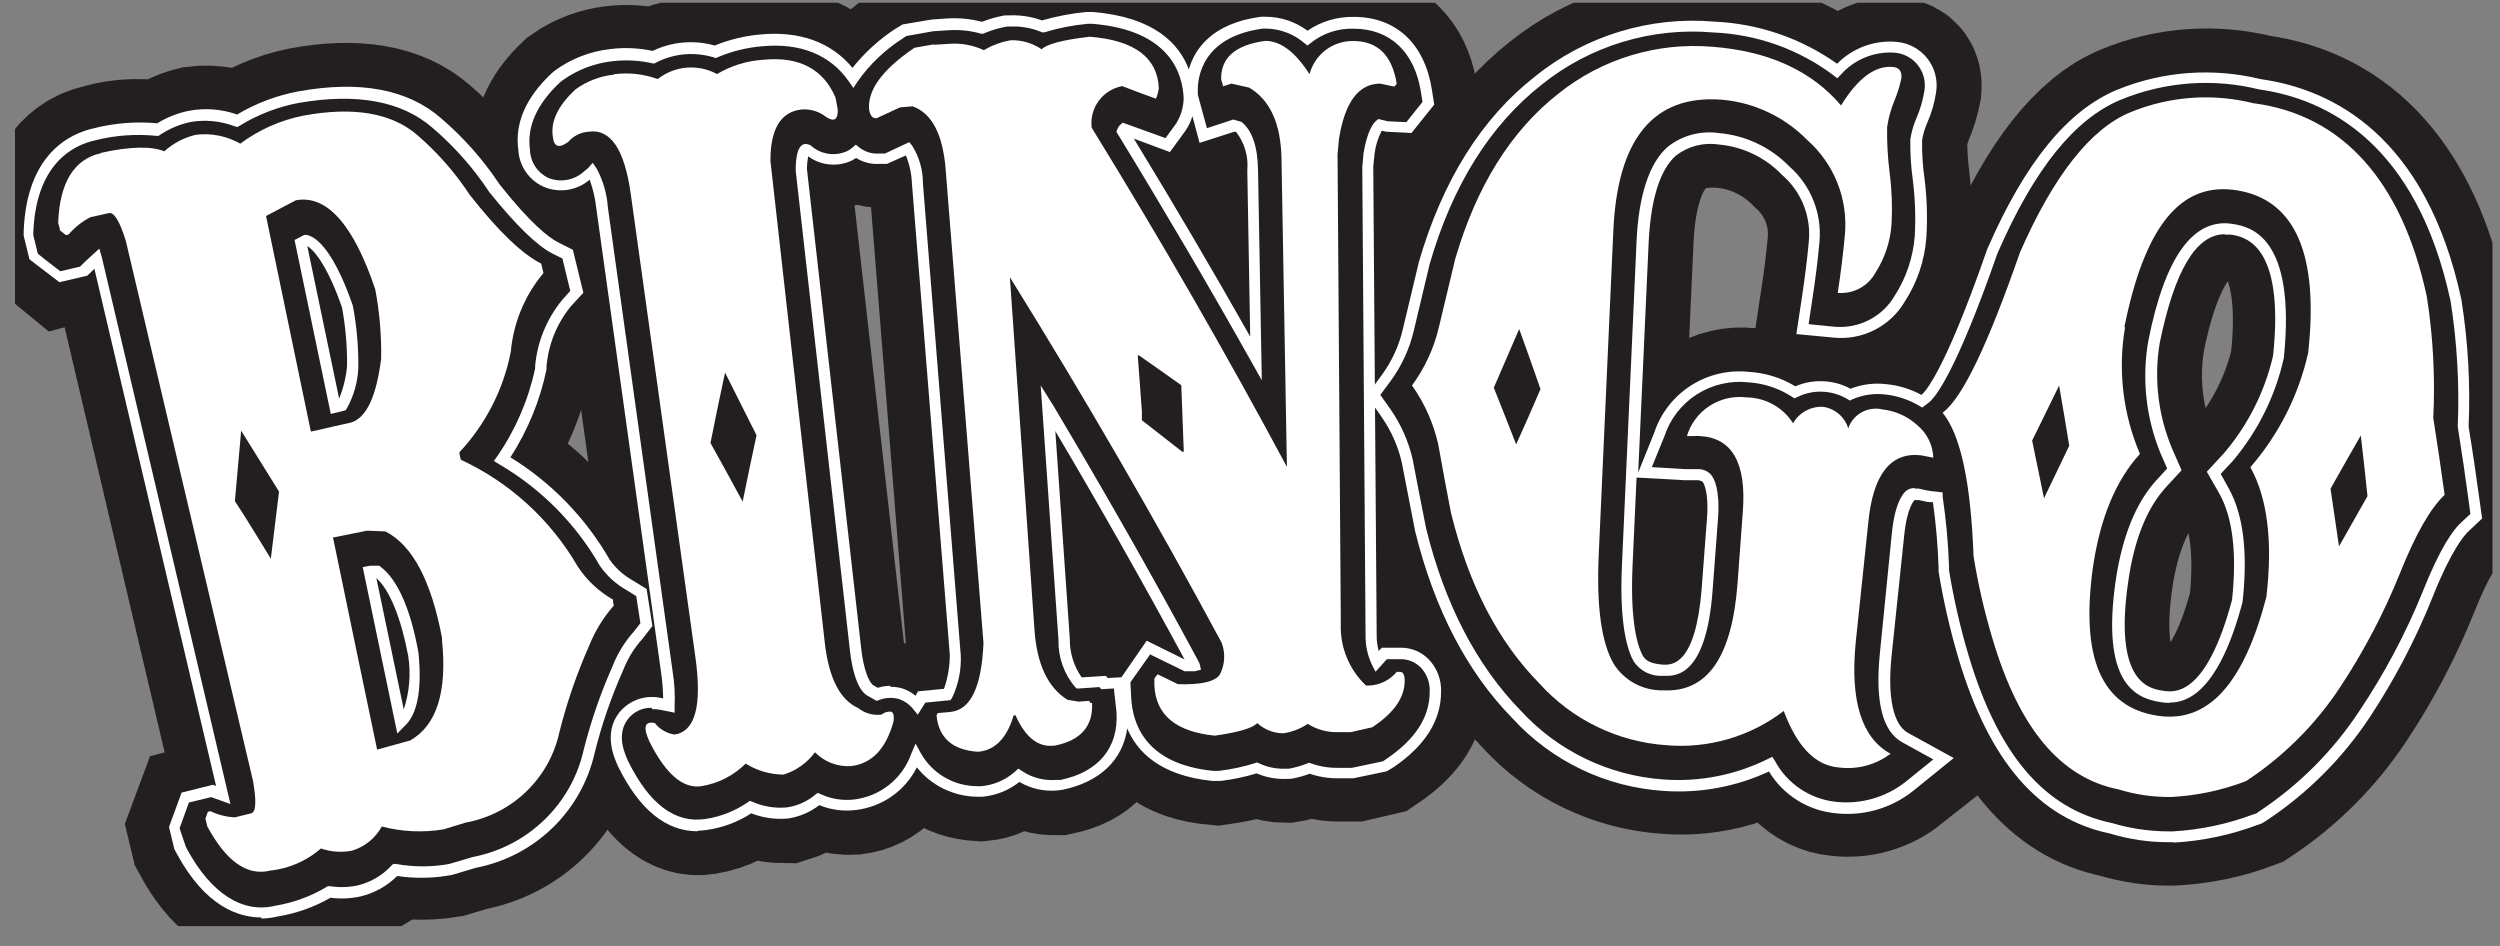 <svg width="111" height="42" viewBox="0 0 111 42" fill="none" xmlns="http://www.w3.org/2000/svg">
<rect x="0" y="0" width="111" height="42" fill="#808080" stroke="none"/>
<g clip-path="url(#clip0_1210_4472)">
<path d="M25.706 25.587C24.505 23.519 22.696 21.868 20.522 20.857C20.522 20.751 20.482 20.639 20.466 20.528C21.631 19.283 22.42 17.737 22.741 16.066C22.86 14.781 23.366 13.562 24.192 12.569L24.091 12.15C23.234 11.721 22.18 10.7 20.919 9.099C20.267 8.107 19.479 7.209 18.577 6.433C17.49 5.469 15.775 5.173 13.533 5.586C12.518 5.786 11.561 6.209 10.731 6.824C10.127 6.485 9.429 6.35 8.741 6.439C8.226 6.561 7.75 6.81 7.357 7.164C6.434 6.937 5.466 6.96 4.555 7.231C3.367 7.493 2.728 8.531 2.655 10.332L2.739 10.661L2.997 10.873L3.12 10.84C3.392 10.528 3.719 10.269 4.084 10.075L4.903 9.891C5.138 9.841 5.396 10.248 5.665 11.13L11.314 35.141C11.465 36.044 11.443 36.518 11.23 36.569L10.507 36.747C10.127 36.733 9.755 36.639 9.414 36.474L9.307 36.502L9.195 36.803L9.279 37.154C10.126 38.716 11.05 39.385 12.082 39.112C12.912 39.019 13.694 38.677 14.323 38.13C14.764 38.285 15.237 38.322 15.696 38.236C15.986 38.151 16.256 38.008 16.489 37.816C16.722 37.625 16.914 37.388 17.053 37.121C17.945 37.355 18.877 37.398 19.787 37.249L20.774 36.953C21.789 36.77 22.727 36.29 23.469 35.575C24.21 34.86 24.721 33.942 24.938 32.938C25.273 31.612 25.721 30.317 26.277 29.067C26.537 28.426 26.903 27.832 27.359 27.31C27.359 27.221 27.331 27.137 27.32 27.048C26.683 26.685 26.143 26.176 25.745 25.564M12.093 25.218C11.572 24.365 11.039 23.512 10.507 22.664C10.591 21.621 10.686 20.572 10.781 19.529C11.349 20.433 11.91 21.336 12.463 22.24C12.332 23.233 12.209 24.226 12.093 25.218ZM13.881 19.568C13.216 16.378 12.55 13.188 11.885 9.997L13.208 9.306C14.581 9.049 15.764 10.366 16.733 13.249C16.929 14.265 17.017 15.299 16.997 16.333C16.795 18.007 16.352 18.955 15.663 19.167L14.116 19.524L13.881 19.568ZM18.285 33.283L16.817 33.691C16.163 30.549 15.509 27.405 14.856 24.259L16.341 23.958L17.165 23.991C18.364 24.605 19.203 26.18 19.681 28.715V28.81C19.916 31.136 19.446 32.62 18.269 33.272" fill="#231F20"/>
<path d="M25.706 25.587C24.505 23.519 22.696 21.868 20.522 20.857C20.522 20.751 20.482 20.639 20.466 20.528C21.631 19.283 22.42 17.737 22.741 16.066C22.86 14.781 23.366 13.562 24.192 12.569L24.091 12.15C23.234 11.721 22.18 10.7 20.919 9.099C20.267 8.107 19.479 7.209 18.577 6.433C17.49 5.469 15.775 5.173 13.533 5.586C12.518 5.786 11.561 6.209 10.731 6.824C10.127 6.485 9.429 6.35 8.741 6.439C8.226 6.561 7.75 6.81 7.357 7.164C6.434 6.937 5.466 6.96 4.555 7.231C3.367 7.493 2.728 8.531 2.655 10.332L2.739 10.661L2.997 10.873L3.12 10.84C3.392 10.528 3.719 10.269 4.084 10.075L4.903 9.891C5.138 9.841 5.396 10.248 5.665 11.13L11.314 35.141C11.465 36.044 11.443 36.518 11.23 36.569L10.507 36.747C10.127 36.733 9.755 36.639 9.414 36.474L9.307 36.502L9.195 36.803L9.279 37.154C10.126 38.716 11.05 39.385 12.082 39.112C12.912 39.019 13.694 38.677 14.323 38.13C14.764 38.285 15.237 38.322 15.696 38.236C15.986 38.151 16.256 38.008 16.489 37.816C16.722 37.625 16.914 37.388 17.053 37.121C17.945 37.355 18.877 37.398 19.787 37.249L20.774 36.953C21.789 36.77 22.727 36.29 23.469 35.575C24.21 34.86 24.721 33.942 24.938 32.938C25.273 31.612 25.721 30.317 26.277 29.067C26.537 28.426 26.903 27.832 27.359 27.31C27.359 27.221 27.331 27.137 27.32 27.048C26.672 26.696 26.118 26.195 25.706 25.587V25.587ZM12.054 25.241C11.532 24.387 11 23.534 10.468 22.686C10.552 21.643 10.647 20.595 10.742 19.552C11.31 20.455 11.87 21.359 12.424 22.262C12.311 23.255 12.196 24.248 12.076 25.241H12.054ZM13.841 19.591C13.176 16.4 12.511 13.21 11.846 10.02L13.169 9.328C14.542 9.072 15.724 10.388 16.694 13.271C16.89 14.288 16.978 15.321 16.957 16.356C16.756 18.029 16.313 18.977 15.623 19.189L14.077 19.546L13.841 19.591ZM18.246 33.306L16.778 33.713C16.124 30.571 15.47 27.427 14.816 24.281L16.302 23.98L17.125 24.014C18.325 24.627 19.163 26.202 19.642 28.738V28.832C19.916 31.158 19.446 32.642 18.269 33.311L18.246 33.306Z" stroke="#231F20" stroke-width="7" stroke-miterlimit="10"/>
<path d="M39.609 32.023C39.456 32.01 39.303 32.056 39.183 32.151C39 32.177 38.814 32.164 38.635 32.116C38.457 32.067 38.291 31.982 38.147 31.867C37.334 31.499 36.841 30.539 36.661 28.972C35.854 21.837 35.049 14.705 34.246 7.577C34.246 6.155 34.706 5.385 35.636 5.285C35.972 5.263 36.306 5.349 36.589 5.53C37.037 5.87 37.255 5.792 37.244 5.307C37.205 5.128 37.171 4.95 37.138 4.749C36.577 3.489 35.529 2.925 33.943 3.076C33.207 3.129 32.495 3.361 31.87 3.751C31.458 3.523 30.988 3.423 30.519 3.463C30.05 3.503 29.603 3.681 29.236 3.974C28.624 3.749 27.967 3.672 27.319 3.751C26.704 3.82 26.116 4.042 25.61 4.398C24.833 5.141 24.495 5.842 24.596 6.5C24.64 6.958 24.87 7.058 25.279 6.746C25.391 6.613 25.529 6.505 25.684 6.426C25.839 6.348 26.008 6.301 26.181 6.288C27.157 6.143 27.784 7.058 28.053 9.033C29.014 15.897 29.974 22.764 30.934 29.636C31.231 31.777 30.934 32.915 30.004 33.055C29.655 33.003 29.34 32.819 29.124 32.542C28.675 32.452 28.597 32.731 28.888 33.373C29.6 34.812 30.362 35.47 31.197 35.342C31.943 35.226 32.631 34.874 33.159 34.338C33.661 34.656 34.244 34.827 34.84 34.828C35.401 34.659 35.89 34.312 36.236 33.841C36.443 34.051 36.694 34.215 36.97 34.32C37.247 34.426 37.543 34.472 37.838 34.455C38.769 34.343 39.398 33.679 39.727 32.464C39.727 32.207 39.727 32.062 39.62 32.034M33.063 22.714C32.585 21.844 32.107 20.974 31.629 20.104C31.842 19.067 32.055 18.035 32.273 16.997C32.744 17.919 33.211 18.849 33.674 19.786C33.467 20.768 33.26 21.755 33.063 22.742" fill="#231F20"/>
<path d="M39.609 32.023C39.456 32.01 39.303 32.056 39.183 32.151C39 32.177 38.814 32.164 38.635 32.116C38.457 32.067 38.291 31.982 38.147 31.867C37.334 31.499 36.841 30.539 36.661 28.972C35.854 21.837 35.049 14.705 34.246 7.577C34.246 6.155 34.706 5.385 35.636 5.285C35.972 5.263 36.306 5.349 36.589 5.53C37.037 5.87 37.255 5.792 37.244 5.307C37.205 5.128 37.171 4.95 37.138 4.749C36.577 3.489 35.529 2.925 33.943 3.076C33.207 3.129 32.495 3.361 31.87 3.751C31.458 3.523 30.988 3.423 30.519 3.463C30.05 3.503 29.603 3.681 29.236 3.974C28.624 3.749 27.967 3.672 27.319 3.751C26.704 3.82 26.116 4.042 25.61 4.398C24.833 5.141 24.495 5.842 24.596 6.5C24.64 6.958 24.87 7.058 25.279 6.746C25.391 6.613 25.529 6.505 25.684 6.426C25.839 6.348 26.008 6.301 26.181 6.288C27.157 6.143 27.784 7.058 28.053 9.033C29.014 15.897 29.974 22.764 30.934 29.636C31.231 31.777 30.934 32.915 30.004 33.055C29.655 33.003 29.34 32.819 29.124 32.542C28.675 32.452 28.597 32.731 28.888 33.373C29.6 34.812 30.362 35.47 31.197 35.342C31.943 35.226 32.631 34.874 33.159 34.338C33.661 34.656 34.244 34.827 34.84 34.828C35.401 34.659 35.89 34.312 36.236 33.841C36.443 34.051 36.694 34.215 36.97 34.32C37.247 34.426 37.543 34.472 37.838 34.455C38.769 34.343 39.398 33.679 39.727 32.464C39.744 32.196 39.716 32.051 39.609 32.023ZM33.063 22.714C32.585 21.844 32.107 20.974 31.629 20.104C31.842 19.067 32.055 18.035 32.273 16.997C32.744 17.919 33.211 18.849 33.674 19.786C33.467 20.729 33.26 21.716 33.063 22.714Z" stroke="#231F20" stroke-width="7" stroke-miterlimit="10"/>
<path d="M60.121 2.289C59.685 2.288 59.26 2.43 58.914 2.695C58.569 2.959 58.321 3.331 58.21 3.751C57.577 2.758 56.921 2.267 56.249 2.267C54.909 2.451 54.259 3.026 54.287 3.985C54.287 4.085 54.343 4.186 54.366 4.286L54.747 4.163L55.531 4.342C56.462 4.9 56.938 5.943 56.966 7.488C57.044 12.05 57.125 16.614 57.207 21.18C54.498 16.142 51.608 11.122 48.537 6.121C48.484 5.698 48.596 5.27 48.849 4.926C49.102 4.582 49.478 4.347 49.899 4.269L51.39 4.827C51.463 4.681 51.507 4.522 51.519 4.359C51.463 3.009 50.448 2.239 48.453 2.077C47.248 2.217 46.536 2.406 46.318 2.635C45.918 2.361 45.441 2.221 44.956 2.234C44.532 2.303 44.124 2.452 43.757 2.674C43.284 2.456 42.764 2.358 42.244 2.39L41.549 2.434L40.697 2.591C39.268 3.567 38.606 4.487 38.685 5.329C38.735 5.591 38.825 5.719 38.96 5.708H39.032L40.064 5.229L40.624 5.19C41.476 5.509 41.963 6.439 42.087 7.978C42.647 14.995 43.208 22.011 43.768 29.028C43.682 30.98 43.193 31.997 42.3 32.079L41.739 32.134C41.723 32.169 41.704 32.203 41.683 32.235C41.779 33.25 42.395 33.78 43.533 33.852C44.289 33.78 44.81 33.244 45.113 32.229H45.191C45.617 33.183 46.167 33.629 46.873 33.579H46.94C48.094 33.334 48.621 32.709 48.588 31.683H48.52L48.453 31.593L47.988 31.627L47.495 31.543C46.632 31.012 46.146 29.983 46.038 28.459C45.664 23.231 45.291 18.005 44.917 12.781C48.279 18.157 51.412 23.566 54.315 29.005C54.404 29.23 54.444 29.471 54.434 29.712C54.423 29.953 54.362 30.189 54.254 30.405C54.041 30.74 53.419 30.885 52.387 30.857L51.474 30.411L51.339 30.606C51.339 30.707 51.339 30.807 51.339 30.907C51.407 32.246 52.298 32.988 54.018 33.138C55.072 32.988 55.699 32.804 55.907 32.581C56.226 32.87 56.641 33.031 57.072 33.032C57.458 32.973 57.826 32.828 58.148 32.608C58.535 32.858 58.988 32.986 59.449 32.977H60.059L61.018 32.754C61.965 32.112 62.447 31.432 62.453 30.69C62.453 30.428 62.385 30.294 62.245 30.299H62.099C61.949 30.481 61.762 30.629 61.551 30.733C61.339 30.838 61.108 30.898 60.872 30.907H60.743C60.37 30.556 60.077 30.13 59.883 29.657C59.69 29.183 59.601 28.674 59.622 28.163C59.578 21.206 59.529 14.255 59.477 7.309L59.544 6.612C59.807 4.978 60.424 4.163 61.382 4.175L61.943 4.297H62.015L62.105 4.18C61.903 2.931 61.259 2.295 60.172 2.284M52.606 20.522C52.012 20.054 51.412 19.591 50.812 19.128V18.732L50.627 16.239H50.695C51.328 16.679 51.956 17.12 52.578 17.566C52.617 18.553 52.651 19.535 52.69 20.522H52.623" fill="#231F20"/>
<path d="M60.121 2.289C59.685 2.288 59.26 2.43 58.914 2.695C58.569 2.959 58.321 3.331 58.21 3.751C57.577 2.758 56.921 2.267 56.249 2.267C54.909 2.451 54.259 3.026 54.287 3.985C54.287 4.085 54.343 4.186 54.366 4.286L54.747 4.163L55.531 4.342C56.462 4.9 56.938 5.943 56.966 7.488C57.044 12.05 57.125 16.614 57.207 21.18C54.498 16.142 51.608 11.122 48.537 6.121C48.484 5.698 48.596 5.27 48.849 4.926C49.102 4.582 49.478 4.347 49.899 4.269L51.39 4.827C51.463 4.681 51.507 4.522 51.519 4.359C51.463 3.009 50.448 2.239 48.453 2.077C47.248 2.217 46.536 2.406 46.318 2.635C45.918 2.361 45.441 2.221 44.956 2.234C44.532 2.303 44.124 2.452 43.757 2.674C43.284 2.456 42.764 2.358 42.244 2.39L41.549 2.434L40.697 2.591C39.268 3.567 38.606 4.487 38.685 5.329C38.735 5.591 38.825 5.719 38.96 5.708H39.032L40.064 5.229L40.624 5.19C41.476 5.509 41.963 6.439 42.087 7.978C42.647 14.995 43.208 22.011 43.768 29.028C43.682 30.98 43.193 31.997 42.3 32.079L41.739 32.134C41.723 32.169 41.704 32.203 41.683 32.235C41.779 33.25 42.395 33.78 43.533 33.852C44.289 33.78 44.81 33.244 45.113 32.229H45.191C45.617 33.183 46.167 33.629 46.873 33.579H46.94C48.094 33.334 48.621 32.709 48.588 31.683H48.52L48.453 31.593L47.988 31.627L47.495 31.543C46.632 31.012 46.146 29.983 46.038 28.459C45.664 23.231 45.291 18.005 44.917 12.781C48.279 18.157 51.412 23.566 54.315 29.005C54.404 29.23 54.444 29.471 54.434 29.712C54.423 29.953 54.362 30.189 54.254 30.405C54.041 30.74 53.419 30.885 52.387 30.857L51.474 30.411L51.339 30.606C51.339 30.707 51.339 30.807 51.339 30.907C51.407 32.246 52.298 32.988 54.018 33.138C55.072 32.988 55.699 32.804 55.907 32.581C56.226 32.87 56.641 33.031 57.072 33.032C57.458 32.973 57.826 32.828 58.148 32.608C58.535 32.858 58.988 32.986 59.449 32.977H60.059L61.018 32.754C61.965 32.112 62.447 31.432 62.453 30.69C62.453 30.428 62.385 30.294 62.245 30.299H62.099C61.949 30.481 61.762 30.629 61.551 30.733C61.339 30.838 61.108 30.898 60.872 30.907H60.743C60.37 30.556 60.077 30.13 59.883 29.657C59.69 29.183 59.601 28.674 59.622 28.163C59.578 21.206 59.529 14.255 59.477 7.309L59.544 6.612C59.807 4.978 60.424 4.163 61.382 4.175L61.943 4.297H62.015L62.105 4.18C61.853 2.936 61.208 2.3 60.121 2.289ZM52.606 20.522C52.012 20.054 51.412 19.591 50.812 19.128V18.732L50.627 16.239H50.695C51.328 16.679 51.956 17.12 52.578 17.566C52.617 18.553 52.651 19.535 52.69 20.522H52.606Z" stroke="#231F20" stroke-width="7" stroke-miterlimit="10"/>
<path d="M83.647 18.598C83.334 18.521 83.003 18.563 82.72 18.717C82.437 18.871 82.222 19.125 82.117 19.429C82.04 19.181 81.894 18.959 81.696 18.79C81.498 18.622 81.255 18.512 80.997 18.475C80.729 18.463 80.463 18.525 80.229 18.654C79.995 18.783 79.8 18.974 79.668 19.206C79.447 18.857 79.141 18.569 78.779 18.368C78.417 18.167 78.009 18.06 77.595 18.057C77.022 17.988 76.443 18.124 75.961 18.439C75.479 18.755 75.125 19.23 74.961 19.78C75.058 19.785 75.155 19.785 75.252 19.78C75.347 19.775 75.443 19.775 75.538 19.78C76.967 19.875 77.606 21.007 77.444 23.127L77.208 26.317C76.956 29.602 75.858 31.169 73.907 31.069C73.468 31.081 73.032 30.978 72.645 30.77C72.258 30.563 71.932 30.258 71.699 29.887C71.139 28.944 70.937 27.343 71.038 25.079L71.694 10.672C71.867 6.59 73.47 4.621 76.502 4.849C77.941 4.972 79.287 5.606 80.296 6.634C80.885 7.153 81.344 7.803 81.636 8.53C81.928 9.257 82.045 10.043 81.977 10.823C81.904 11.626 81.798 12.496 81.658 13.422C81.996 13.451 82.336 13.382 82.635 13.221C82.933 13.06 83.178 12.816 83.339 12.518C83.75 11.872 83.993 11.134 84.045 10.371C84.088 9.612 84.061 8.85 83.967 8.095C83.878 7.423 83.838 6.744 83.849 6.065C83.911 5.662 84.02 5.267 84.174 4.888C84.312 4.567 84.415 4.233 84.482 3.89C84.51 3.589 84.393 3.422 84.129 3.394C83.334 3.31 82.555 3.879 81.804 5.1C80.503 3.572 78.592 2.685 76.099 2.496C73.621 2.284 71.157 3.034 69.222 4.587C67.093 6.261 65.568 8.72 64.632 11.95C64.391 12.942 64.156 13.935 63.915 14.928C63.697 15.876 63.287 16.77 62.71 17.555C63.267 18.347 63.665 19.239 63.881 20.182C64.072 21.186 64.262 22.184 64.442 23.188C65.232 26.401 66.549 28.927 68.365 30.785C69.821 32.397 71.851 33.382 74.025 33.529C75.886 33.685 77.739 33.144 79.22 32.012C79.82 33.596 80.621 34.427 81.663 34.516C82.075 34.567 82.492 34.535 82.891 34.425C83.291 34.313 83.664 34.125 83.989 33.869C82.717 33.166 82.196 31.532 82.454 28.95L83.014 23.601C83.222 21.476 84.006 20.477 85.351 20.622L85.62 20.673C85.714 20.697 85.81 20.715 85.906 20.729C85.894 20.453 85.825 20.182 85.702 19.934C85.579 19.687 85.407 19.467 85.194 19.29C84.771 18.896 84.23 18.651 83.653 18.592M67.401 20.137C67.076 19.301 66.745 18.462 66.409 17.622C66.784 16.757 67.16 15.893 67.53 15.028C67.843 15.917 68.155 16.804 68.466 17.689C68.101 18.503 67.743 19.323 67.384 20.137" fill="#231F20"/>
<path d="M83.647 18.598C83.334 18.521 83.003 18.563 82.72 18.717C82.437 18.871 82.222 19.125 82.117 19.429C82.04 19.181 81.894 18.959 81.696 18.79C81.498 18.622 81.255 18.512 80.997 18.475C80.729 18.463 80.463 18.525 80.229 18.654C79.995 18.783 79.8 18.974 79.668 19.206C79.447 18.857 79.141 18.569 78.779 18.368C78.417 18.167 78.009 18.06 77.595 18.057C77.022 17.988 76.443 18.124 75.961 18.439C75.479 18.755 75.125 19.23 74.961 19.78C75.058 19.785 75.155 19.785 75.252 19.78C75.347 19.775 75.443 19.775 75.538 19.78C76.967 19.875 77.606 21.007 77.444 23.127L77.208 26.317C76.956 29.602 75.858 31.169 73.907 31.069C73.468 31.081 73.032 30.978 72.645 30.77C72.258 30.563 71.932 30.258 71.699 29.887C71.139 28.944 70.937 27.343 71.038 25.079L71.694 10.672C71.867 6.59 73.47 4.621 76.502 4.849C77.941 4.972 79.287 5.606 80.296 6.634C80.885 7.153 81.344 7.803 81.636 8.53C81.928 9.257 82.045 10.043 81.977 10.823C81.904 11.626 81.798 12.496 81.658 13.422C81.996 13.451 82.336 13.382 82.635 13.221C82.933 13.06 83.178 12.816 83.339 12.518C83.75 11.872 83.993 11.134 84.045 10.371C84.088 9.612 84.061 8.85 83.967 8.095C83.878 7.423 83.838 6.744 83.849 6.065C83.911 5.662 84.02 5.267 84.174 4.888C84.312 4.567 84.415 4.233 84.482 3.89C84.51 3.589 84.393 3.422 84.129 3.394C83.334 3.31 82.555 3.879 81.804 5.1C80.503 3.572 78.592 2.685 76.099 2.496C73.621 2.284 71.157 3.034 69.222 4.587C67.093 6.261 65.568 8.72 64.632 11.95C64.391 12.942 64.156 13.935 63.915 14.928C63.697 15.876 63.287 16.77 62.71 17.555C63.267 18.347 63.665 19.239 63.881 20.182C64.072 21.186 64.262 22.184 64.442 23.188C65.232 26.401 66.549 28.927 68.365 30.785C69.821 32.397 71.851 33.382 74.025 33.529C75.886 33.685 77.739 33.144 79.22 32.012C79.82 33.596 80.621 34.427 81.663 34.516C82.075 34.567 82.492 34.535 82.891 34.425C83.291 34.313 83.664 34.125 83.989 33.869C82.717 33.166 82.196 31.532 82.454 28.95L83.014 23.601C83.222 21.476 84.006 20.477 85.351 20.622L85.62 20.673C85.714 20.697 85.81 20.715 85.906 20.729C85.894 20.453 85.825 20.182 85.702 19.934C85.579 19.687 85.407 19.467 85.194 19.29C84.769 18.897 84.225 18.654 83.647 18.598V18.598ZM67.395 20.143C67.07 19.306 66.739 18.468 66.403 17.627C66.779 16.763 67.154 15.898 67.524 15.034C67.838 15.923 68.15 16.809 68.46 17.694C68.101 18.509 67.737 19.328 67.384 20.143H67.395Z" stroke="#231F20" stroke-width="7" stroke-miterlimit="10"/>
<path d="M108.087 19.005C108.176 17.204 108.082 15.399 107.807 13.617C106.686 8.486 104.08 5.563 100.135 5.033C98.308 4.569 96.379 4.706 94.637 5.424C92.889 6.138 91.241 8.213 89.734 11.643C88.316 15.726 87.189 18.107 86.304 18.765C87.088 19.769 87.548 21.9 87.671 25.14C87.873 26.376 88.154 27.598 88.512 28.799C89.694 32.776 91.527 34.984 94.116 35.492C94.872 35.725 95.661 35.837 96.453 35.821C97.589 35.764 98.709 35.529 99.771 35.124C101.421 34.035 102.834 32.626 103.923 30.98C104.986 29.383 105.881 27.682 106.597 25.904C107.288 24.172 107.953 23.008 108.592 22.413C108.435 21.264 108.261 20.126 108.082 18.994M90.798 22.552C90.625 21.704 90.445 20.879 90.272 19.998C90.669 19.172 91.067 18.352 91.476 17.533L91.93 20.221C91.549 20.996 91.168 21.777 90.809 22.552M102.545 16.105C102.124 17.983 101.242 19.729 99.978 21.186C100.725 22.569 100.964 24.49 100.695 26.947C99.681 30.852 98.078 32.564 95.853 32.218C93.359 31.839 92.407 29.658 92.99 25.614C93.309 23.445 93.998 21.76 95.074 20.595C94.322 18.819 94.093 16.867 94.413 14.967C95.287 10.505 96.969 8.48 99.457 8.904C101.945 9.328 103.049 11.771 102.567 16.11M103.963 24.705C103.839 23.852 103.716 22.998 103.587 22.145C104.036 21.359 104.484 20.567 104.938 19.786C105.039 20.678 105.14 21.576 105.235 22.469C104.809 23.212 104.385 23.956 103.963 24.7" fill="#231F20"/>
<path d="M108.087 19.005C108.176 17.204 108.082 15.399 107.807 13.617C106.686 8.486 104.08 5.563 100.135 5.033C98.308 4.569 96.379 4.706 94.637 5.424C92.889 6.138 91.241 8.213 89.734 11.643C88.316 15.726 87.189 18.107 86.304 18.765C87.088 19.769 87.548 21.9 87.671 25.14C87.873 26.376 88.154 27.598 88.512 28.799C89.694 32.776 91.527 34.984 94.116 35.492C94.872 35.725 95.661 35.837 96.453 35.821C97.589 35.764 98.709 35.529 99.771 35.124C101.421 34.035 102.834 32.626 103.923 30.98C104.986 29.383 105.881 27.682 106.597 25.904C107.288 24.172 107.953 23.008 108.592 22.413C108.429 21.275 108.256 20.137 108.087 19.005ZM90.804 22.564C90.63 21.716 90.451 20.89 90.277 20.009C90.675 19.183 91.073 18.364 91.482 17.544L91.936 20.232C91.544 21.007 91.163 21.788 90.793 22.564H90.804ZM102.539 16.116C102.118 17.994 101.236 19.74 99.972 21.197C100.72 22.58 100.959 24.501 100.69 26.959C99.675 30.863 98.073 32.575 95.848 32.229C93.354 31.85 92.401 29.669 92.984 25.625C93.303 23.456 93.993 21.771 95.069 20.606C94.316 18.83 94.087 16.878 94.407 14.978C95.282 10.516 96.963 8.492 99.451 8.915C101.94 9.339 103.01 11.777 102.528 16.116H102.539ZM103.935 24.711C103.811 23.858 103.688 23.004 103.559 22.151C104.008 21.364 104.456 20.572 104.91 19.791C105.011 20.684 105.112 21.582 105.207 22.474C104.773 23.218 104.346 23.963 103.923 24.711H103.935Z" stroke="#231F20" stroke-width="7" stroke-miterlimit="10"/>
<path d="M4.493 6.785C5.771 6.5 6.735 6.484 7.295 6.718C7.689 6.361 8.167 6.11 8.685 5.987C9.371 5.898 10.068 6.035 10.669 6.378C11.498 5.76 12.456 5.335 13.471 5.134C15.713 4.721 17.394 5.022 18.515 5.987C19.418 6.762 20.206 7.659 20.857 8.653C22.118 10.254 23.166 11.269 24.029 11.704L24.13 12.123C23.3 13.114 22.794 14.334 22.679 15.62C22.353 17.29 21.563 18.836 20.398 20.081C20.398 20.188 20.437 20.299 20.46 20.411C22.634 21.422 24.443 23.073 25.643 25.14C26.042 25.753 26.582 26.261 27.218 26.624C27.218 26.708 27.218 26.797 27.258 26.881C26.798 27.403 26.43 27.999 26.17 28.643C25.615 29.893 25.168 31.188 24.836 32.514C24.618 33.517 24.105 34.432 23.364 35.146C22.623 35.86 21.687 36.339 20.672 36.524L19.686 36.825C18.776 36.975 17.844 36.931 16.951 36.697C16.811 36.955 16.621 37.182 16.392 37.367C16.163 37.552 15.9 37.69 15.617 37.773C15.161 37.859 14.689 37.824 14.25 37.673C13.621 38.22 12.839 38.562 12.008 38.654C10.977 38.906 10.053 38.258 9.206 36.697L9.122 36.346L9.229 36.044L9.341 36.016C9.681 36.179 10.051 36.272 10.428 36.29L11.156 36.111C11.364 36.061 11.392 35.581 11.235 34.678L5.586 10.695C5.317 9.819 5.065 9.406 4.829 9.462L4.006 9.646C3.64 9.838 3.315 10.098 3.047 10.41L2.924 10.438L2.66 10.226C2.66 10.12 2.61 10.009 2.582 9.897C2.649 8.101 3.288 7.064 4.482 6.802M10.434 22.257C10.994 23.105 11.498 23.958 12.025 24.806C12.143 23.813 12.266 22.82 12.389 21.827C11.829 20.924 11.269 20.026 10.708 19.122C10.611 20.163 10.518 21.208 10.428 22.257M11.812 9.59C12.473 12.781 13.137 15.971 13.802 19.161L14.043 19.111C14.558 18.994 15.074 18.871 15.589 18.76C16.279 18.542 16.71 17.6 16.923 15.926C16.941 14.892 16.853 13.858 16.66 12.842C15.69 9.958 14.502 8.637 13.135 8.893L11.812 9.59ZM14.783 23.852C15.433 26.998 16.086 30.142 16.744 33.283L18.212 32.876C19.389 32.207 19.86 30.723 19.625 28.414C19.623 28.383 19.623 28.351 19.625 28.32C19.146 25.78 18.309 24.205 17.114 23.595L16.29 23.562L14.805 23.863" fill="white"/>
<path d="M27.285 3.293C27.933 3.213 28.59 3.287 29.202 3.511C29.571 3.22 30.017 3.044 30.485 3.004C30.954 2.965 31.424 3.063 31.836 3.288C32.464 2.914 33.173 2.696 33.904 2.652C35.484 2.501 36.555 3.065 37.093 4.325C37.132 4.504 37.166 4.682 37.199 4.883C37.199 5.368 36.998 5.441 36.549 5.1C36.265 4.919 35.928 4.835 35.591 4.861C34.666 4.961 34.201 5.725 34.207 7.147C35.006 14.283 35.811 21.416 36.622 28.548C36.801 30.11 37.295 31.073 38.102 31.437C38.247 31.553 38.414 31.639 38.593 31.688C38.772 31.738 38.96 31.751 39.144 31.727C39.202 31.679 39.269 31.642 39.341 31.62C39.413 31.598 39.489 31.591 39.564 31.599C39.665 31.627 39.705 31.766 39.676 32.023C39.34 33.244 38.718 33.903 37.788 34.014C37.492 34.033 37.195 33.989 36.919 33.883C36.642 33.777 36.392 33.612 36.185 33.401C35.839 33.871 35.349 34.219 34.789 34.393C34.194 34.389 33.611 34.219 33.108 33.903C32.575 34.435 31.887 34.786 31.141 34.906C30.312 35.029 29.549 34.349 28.838 32.932C28.541 32.291 28.619 32.012 29.073 32.101C29.289 32.379 29.604 32.562 29.953 32.614C30.866 32.475 31.175 31.342 30.878 29.195L28.003 8.592C27.726 6.621 27.102 5.706 26.131 5.848C25.957 5.861 25.787 5.908 25.631 5.987C25.476 6.065 25.337 6.173 25.223 6.305C24.814 6.601 24.59 6.523 24.545 6.065C24.444 5.39 24.775 4.688 25.559 3.963C26.054 3.606 26.633 3.383 27.241 3.316M32.189 16.562C31.965 17.592 31.75 18.628 31.545 19.669C32.027 20.531 32.503 21.4 32.974 22.273C33.175 21.292 33.377 20.305 33.59 19.323C33.125 18.397 32.66 17.482 32.189 16.534" fill="white"/>
<path d="M41.481 1.988L42.176 1.944C42.695 1.909 43.214 2.007 43.684 2.228C44.052 2.008 44.459 1.859 44.883 1.787C45.37 1.775 45.848 1.915 46.25 2.189C46.469 1.96 47.181 1.771 48.386 1.631C50.375 1.787 51.395 2.563 51.451 3.912C51.433 4.074 51.389 4.232 51.322 4.381C50.824 4.202 50.325 4.018 49.826 3.823C49.407 3.902 49.033 4.137 48.782 4.48C48.53 4.822 48.418 5.248 48.47 5.669C51.541 10.659 54.431 15.679 57.139 20.729C57.057 16.162 56.977 11.598 56.898 7.036C56.869 5.485 56.39 4.437 55.464 3.89L54.674 3.712L54.298 3.834C54.298 3.734 54.242 3.634 54.22 3.533C54.192 2.574 54.842 1.994 56.181 1.815C56.854 1.815 57.509 2.306 58.143 3.293C58.254 2.868 58.506 2.491 58.857 2.224C59.209 1.957 59.64 1.815 60.082 1.821C61.169 1.821 61.813 2.455 62.015 3.723L61.92 3.834H61.847L61.287 3.712C60.334 3.712 59.717 4.515 59.454 6.149L59.387 6.846C59.435 13.796 59.484 20.745 59.532 27.695C59.511 28.205 59.601 28.714 59.794 29.188C59.987 29.661 60.28 30.088 60.653 30.439H60.782C61.019 30.43 61.252 30.371 61.464 30.266C61.676 30.161 61.864 30.013 62.015 29.831H62.161C62.301 29.831 62.368 29.965 62.368 30.227C62.368 30.971 61.888 31.659 60.928 32.291L59.97 32.508H59.364C58.904 32.513 58.453 32.385 58.064 32.14C57.739 32.358 57.37 32.501 56.983 32.558C56.553 32.556 56.14 32.395 55.822 32.106C55.615 32.33 54.982 32.514 53.934 32.664C52.213 32.486 51.317 31.75 51.255 30.433V30.127C51.305 30.065 51.35 29.998 51.395 29.937L52.303 30.378C53.34 30.411 53.984 30.26 54.175 29.926C54.282 29.709 54.342 29.473 54.353 29.232C54.364 28.991 54.324 28.751 54.236 28.526C51.311 23.093 48.178 17.687 44.838 12.306L45.931 27.979C46.043 29.507 46.531 30.534 47.394 31.069L47.881 31.153L48.352 31.119L48.419 31.209H48.486C48.543 32.235 47.993 32.882 46.805 33.111H46.744C46.066 33.166 45.516 32.715 45.09 31.761H45.006C44.709 32.77 44.182 33.311 43.431 33.378C42.311 33.311 41.677 32.776 41.582 31.761L41.638 31.66L42.199 31.61C43.101 31.521 43.583 30.495 43.667 28.554C43.106 21.537 42.546 14.523 41.986 7.51C41.862 5.965 41.38 5.033 40.523 4.721L39.962 4.766L38.931 5.245H38.864C38.73 5.245 38.64 5.128 38.589 4.866C38.511 4.024 39.15 3.104 40.601 2.122L41.453 1.971M50.515 15.776L50.7 18.263V18.659L52.494 20.059H52.561L52.449 17.103C51.827 16.663 51.199 16.216 50.566 15.776H50.498" fill="white"/>
<path d="M83.99 33.428C83.66 33.687 83.282 33.877 82.878 33.989C82.474 34.1 82.052 34.129 81.636 34.075C80.599 33.986 79.792 33.155 79.198 31.566C77.716 32.702 75.861 33.246 73.997 33.088C71.824 32.94 69.795 31.953 68.342 30.338C66.515 28.481 65.204 25.96 64.419 22.748C64.225 21.744 64.038 20.74 63.859 19.736C63.648 18.794 63.252 17.903 62.693 17.114C63.271 16.328 63.681 15.432 63.898 14.482C64.134 13.495 64.375 12.502 64.61 11.503C65.552 8.28 67.076 5.814 69.206 4.147C71.131 2.609 73.577 1.868 76.037 2.077C78.525 2.267 80.442 3.148 81.742 4.682C82.493 3.461 83.272 2.892 84.062 2.975C84.331 3.003 84.449 3.171 84.421 3.472C84.35 3.814 84.247 4.148 84.113 4.47C83.955 4.847 83.846 5.243 83.788 5.647C83.777 6.326 83.815 7.004 83.9 7.677C83.998 8.43 84.026 9.19 83.984 9.947C83.934 10.711 83.691 11.449 83.278 12.095C83.118 12.393 82.873 12.639 82.574 12.8C82.275 12.962 81.935 13.033 81.596 13.004C81.737 12.072 81.843 11.202 81.916 10.399C81.984 9.619 81.867 8.834 81.575 8.106C81.283 7.379 80.824 6.73 80.235 6.21C79.225 5.183 77.879 4.549 76.441 4.426C73.414 4.197 71.811 6.166 71.632 10.248C71.412 15.053 71.195 19.857 70.982 24.661C70.881 26.925 71.102 28.528 71.643 29.468C71.875 29.839 72.201 30.143 72.587 30.351C72.973 30.558 73.407 30.662 73.846 30.651C75.802 30.751 76.9 29.184 77.147 25.899L77.382 22.709C77.545 20.567 76.911 19.44 75.482 19.362C75.385 19.354 75.288 19.354 75.191 19.362H74.899C75.065 18.811 75.42 18.337 75.903 18.023C76.387 17.708 76.966 17.574 77.539 17.644C77.954 17.648 78.361 17.755 78.723 17.955C79.085 18.156 79.391 18.444 79.612 18.793C79.744 18.561 79.938 18.369 80.173 18.241C80.407 18.111 80.673 18.05 80.941 18.062C81.199 18.099 81.442 18.208 81.641 18.377C81.839 18.546 81.985 18.768 82.062 19.016C82.166 18.712 82.38 18.457 82.664 18.303C82.947 18.148 83.278 18.104 83.592 18.18C84.167 18.245 84.707 18.491 85.133 18.882C85.346 19.059 85.518 19.279 85.64 19.527C85.762 19.775 85.829 20.046 85.839 20.321L85.553 20.266L85.29 20.215C83.939 20.065 83.16 21.069 82.953 23.194L82.392 28.537C82.142 31.121 82.656 32.763 83.933 33.462M67.446 14.621C67.072 15.48 66.698 16.345 66.325 17.215C66.656 18.051 66.992 18.888 67.317 19.73C67.691 18.908 68.051 18.09 68.398 17.276C68.092 16.391 67.778 15.506 67.457 14.621" fill="white"/>
<path d="M100.085 4.587C104.008 5.112 106.647 8.034 107.751 13.171C108.031 14.951 108.126 16.754 108.037 18.553C108.216 19.691 108.385 20.831 108.541 21.972C107.908 22.569 107.241 23.735 106.552 25.469C105.834 27.246 104.939 28.947 103.879 30.545C102.789 32.191 101.374 33.598 99.72 34.683C98.66 35.09 97.543 35.327 96.408 35.386C95.617 35.397 94.828 35.284 94.071 35.051C91.477 34.538 89.644 32.33 88.467 28.358C88.106 27.157 87.825 25.933 87.626 24.694C87.503 21.459 87.066 19.329 86.253 18.325C87.144 17.661 88.265 15.285 89.689 11.202C91.191 7.772 92.844 5.697 94.593 4.983C96.335 4.265 98.263 4.129 100.09 4.593M91.432 17.103C91.028 17.921 90.627 18.741 90.227 19.563C90.406 20.416 90.58 21.27 90.754 22.123C91.127 21.342 91.501 20.565 91.874 19.791C91.729 18.894 91.577 17.996 91.421 17.103M94.352 14.532C94.028 16.43 94.257 18.381 95.013 20.154C93.937 21.331 93.248 23.01 92.928 25.174C92.368 29.212 93.298 31.393 95.786 31.777C98.028 32.123 99.62 30.383 100.628 26.501C100.914 24.047 100.679 22.123 99.917 20.745C101.18 19.288 102.062 17.543 102.483 15.664C102.96 11.325 101.923 8.899 99.367 8.458C96.812 8.018 95.22 10.07 94.323 14.521M104.82 19.334C104.368 20.119 103.92 20.907 103.475 21.699C103.604 22.552 103.727 23.406 103.851 24.259C104.273 23.515 104.695 22.772 105.117 22.028C105.022 21.13 104.927 20.238 104.82 19.34" fill="white"/>
<path d="M11.605 40.735C10.596 40.735 9.122 40.261 7.845 37.896L7.738 37.69L7.503 36.719L8.063 35.191L9.453 34.845L9.593 34.895L4.191 11.933L3.877 12.24L2.638 12.53L1.31 11.515L1.052 10.472V10.254C1.187 6.857 3.07 5.937 4.179 5.692C5.094 5.461 6.042 5.388 6.982 5.474C7.418 5.204 7.9 5.015 8.405 4.916C9.116 4.786 9.848 4.844 10.529 5.084C11.368 4.583 12.291 4.235 13.253 4.057C15.982 3.561 18.111 3.963 19.585 5.251C20.582 6.105 21.455 7.093 22.18 8.185C23.553 9.919 24.36 10.55 24.792 10.767L25.436 11.091L25.901 12.998L25.341 13.606C24.723 14.366 24.348 15.293 24.265 16.267V16.4C23.977 17.789 23.433 19.113 22.662 20.305C24.491 21.432 26.007 22.996 27.073 24.856C27.34 25.233 27.688 25.546 28.093 25.771L28.709 26.15L28.967 27.795L28.535 28.353C28.194 28.727 27.919 29.158 27.723 29.625L27.65 29.797C27.132 30.966 26.715 32.177 26.406 33.417C26.121 34.689 25.469 35.851 24.53 36.759C23.591 37.668 22.407 38.284 21.121 38.532L20.079 38.844C19.273 38.999 18.447 39.016 17.635 38.894C17.186 39.343 16.619 39.658 15.999 39.803C15.565 39.898 15.117 39.917 14.676 39.859C13.953 40.273 13.162 40.555 12.339 40.69C12.1 40.747 11.856 40.779 11.611 40.785M8.248 37.589L8.31 37.712C9.386 39.692 10.787 40.573 12.233 40.211C13.025 40.082 13.785 39.805 14.474 39.396L14.553 39.346H14.648C15.058 39.411 15.476 39.399 15.881 39.313C16.451 39.176 16.967 38.875 17.366 38.448L17.456 38.359H17.579C18.363 38.502 19.166 38.502 19.95 38.359L20.986 38.052C22.186 37.823 23.293 37.249 24.169 36.402C25.046 35.555 25.654 34.471 25.918 33.283C26.237 32.021 26.662 30.788 27.19 29.597L27.247 29.457C27.466 28.939 27.769 28.461 28.143 28.041L28.434 27.672L28.25 26.468L27.829 26.206C27.354 25.94 26.945 25.57 26.636 25.124C25.565 23.252 24.019 21.694 22.152 20.606L21.928 20.466L22.079 20.255C22.893 19.076 23.465 17.749 23.761 16.35V16.244C23.857 15.175 24.273 14.159 24.954 13.327L25.319 12.915L24.971 11.476L24.528 11.258C23.845 10.912 22.881 9.97 21.726 8.531C21.026 7.468 20.179 6.509 19.21 5.681C17.848 4.487 15.847 4.124 13.286 4.565C12.347 4.738 11.448 5.084 10.636 5.586L10.535 5.641L10.422 5.608C9.794 5.369 9.113 5.303 8.45 5.418C7.976 5.521 7.526 5.71 7.122 5.976L7.043 6.032H6.948C6.032 5.939 5.106 6.006 4.213 6.233C3.244 6.45 1.596 7.27 1.478 10.332V10.444L1.68 11.264L1.955 11.487L2.677 12.044L3.557 11.838L3.77 11.626L4.118 11.303L4.409 11.04L4.521 11.42L10.232 35.699L9.375 35.392L8.388 35.632L7.973 36.775L8.248 37.589ZM17.641 32.569L16.105 25.179L16.436 25.118H16.839L16.901 25.168C17.646 25.726 18.241 27.053 18.582 29C18.743 30.662 18.526 31.752 17.932 32.268L17.641 32.569ZM16.71 25.665L17.927 31.499C18.182 30.73 18.249 29.911 18.123 29.111C17.798 27.41 17.299 26.195 16.71 25.665ZM14.687 18.38L13.079 10.656L13.516 10.427H13.6C14.267 10.539 15.018 11.688 15.668 13.578C15.838 14.483 15.919 15.402 15.909 16.322C15.884 16.962 15.707 17.587 15.393 18.146L15.337 18.219L14.687 18.38ZM13.656 10.985L15.057 17.694C15.248 17.232 15.367 16.743 15.41 16.244C15.418 15.377 15.343 14.51 15.186 13.656C14.564 11.855 13.97 11.124 13.651 10.929" fill="white"/>
<path d="M30.974 36.909C29.578 36.909 28.395 35.961 27.448 34.042C27.28 33.674 26.765 32.553 27.504 31.627C27.728 31.353 28.026 31.148 28.363 31.038C28.699 30.927 29.061 30.915 29.404 31.002H29.444C29.438 30.61 29.406 30.219 29.348 29.831L26.473 9.228C26.425 8.802 26.327 8.382 26.182 7.978C25.905 8.217 25.566 8.373 25.204 8.428C24.842 8.483 24.472 8.436 24.136 8.291C23.817 8.148 23.544 7.92 23.346 7.633C23.148 7.346 23.034 7.01 23.015 6.662C22.847 5.469 23.352 4.314 24.517 3.232L24.646 3.126C25.368 2.603 26.214 2.276 27.101 2.178C27.727 2.1 28.362 2.128 28.978 2.261C29.835 1.847 30.814 1.762 31.73 2.022C32.378 1.758 33.062 1.593 33.759 1.531C35.507 1.364 36.914 1.877 37.85 3.014C38.385 2.342 39.025 1.758 39.744 1.285L40.08 1.085L41.364 0.867L42.087 0.817C42.596 0.789 43.106 0.839 43.6 0.968C43.926 0.841 44.264 0.746 44.609 0.683H44.799C45.297 0.66 45.794 0.736 46.262 0.906C46.9 0.725 47.552 0.6 48.212 0.532H48.341H48.52C51.255 0.756 52.359 1.949 52.785 3.081C53.043 2.178 53.805 1.034 55.985 0.744H56.181C56.856 0.743 57.513 0.96 58.053 1.364C58.655 0.95 59.373 0.736 60.104 0.75C61.987 0.75 63.248 1.938 63.573 3.963L63.68 4.643L62.671 5.904L61.55 5.848L61.348 5.803C61.178 6.128 61.07 6.482 61.029 6.846L60.973 7.404L61.124 28.169C61.12 28.417 61.15 28.665 61.214 28.905L61.348 28.76H62.184C62.413 28.755 62.642 28.797 62.855 28.883C63.068 28.97 63.261 29.099 63.422 29.262C63.611 29.455 63.758 29.684 63.854 29.935C63.95 30.186 63.994 30.455 63.983 30.723C63.983 31.995 63.265 33.122 61.864 34.07L61.567 34.248L60.093 34.555H59.437C58.999 34.562 58.563 34.494 58.148 34.354C57.874 34.457 57.591 34.534 57.302 34.583H57.095C56.648 34.598 56.204 34.514 55.795 34.337C55.277 34.495 54.746 34.607 54.209 34.672H54.046H53.822C51.519 34.438 50.493 33.389 50.05 32.346C49.843 33.752 48.834 34.717 47.192 35.063L46.94 35.096C46.353 35.149 45.765 35.016 45.259 34.717C44.79 35.092 44.221 35.321 43.622 35.375H43.381C42.866 35.368 42.359 35.248 41.897 35.022C41.434 34.797 41.028 34.471 40.708 34.07C40.449 34.588 40.063 35.032 39.586 35.364C39.109 35.695 38.557 35.902 37.979 35.966C37.435 36.031 36.883 35.956 36.376 35.749C35.976 36.058 35.503 36.261 35.003 36.34C34.443 36.394 33.879 36.316 33.355 36.111C32.765 36.495 32.097 36.746 31.399 36.847C31.258 36.868 31.116 36.882 30.974 36.886M28.922 31.426C28.726 31.423 28.531 31.464 28.354 31.547C28.176 31.63 28.019 31.753 27.897 31.906C27.336 32.603 27.745 33.479 27.897 33.813C28.833 35.704 29.976 36.569 31.327 36.362C31.994 36.261 32.63 36.011 33.187 35.632L33.294 35.559L33.417 35.604C33.894 35.812 34.417 35.897 34.936 35.849C35.398 35.783 35.833 35.59 36.191 35.291L36.309 35.202L36.443 35.263C36.904 35.475 37.414 35.556 37.917 35.498C38.485 35.43 39.023 35.207 39.471 34.852C39.918 34.498 40.257 34.026 40.45 33.49L40.652 33.016L40.899 33.467C41.152 33.907 41.517 34.272 41.959 34.525C42.4 34.778 42.9 34.909 43.409 34.906H43.572C44.13 34.856 44.657 34.627 45.074 34.254L45.214 34.126L45.376 34.232C45.815 34.529 46.343 34.669 46.873 34.628H47.091C48.773 34.276 49.664 33.211 49.574 31.627L49.456 30.567L48.896 30.601L48.812 30.506L47.932 30.567H47.803L47.747 30.517C47.245 29.932 46.978 29.183 46.996 28.414L46.206 17.114L46.766 18.007C49.008 21.771 51.194 25.603 53.233 29.401L53.262 29.463L53.323 29.736L53.054 29.803H52.875H52.662H52.595L51.065 29.056L50.19 30.294L50.224 30.963C50.275 32.051 50.785 33.919 53.861 34.226H54.024H54.125C54.664 34.161 55.197 34.047 55.716 33.886L55.811 33.852L55.901 33.891C56.26 34.061 56.653 34.143 57.05 34.131H57.224C57.504 34.081 57.778 34.002 58.042 33.897L58.126 33.863L58.216 33.897C58.597 34.032 58.999 34.098 59.404 34.092H60.026L61.404 33.802L61.573 33.685C62.828 32.837 63.472 31.85 63.478 30.746C63.492 30.542 63.463 30.338 63.394 30.146C63.324 29.954 63.216 29.778 63.075 29.63C62.959 29.515 62.822 29.424 62.671 29.361C62.52 29.299 62.358 29.267 62.195 29.268H61.578L61.074 29.825L60.911 29.507C60.718 29.098 60.622 28.649 60.631 28.197L60.485 7.415L60.541 6.802C60.71 5.809 60.967 5.474 61.102 5.363L61.197 5.284L61.623 5.385L62.441 5.424L63.159 4.526L63.086 4.063C62.8 2.301 61.713 1.274 60.099 1.274C59.415 1.253 58.745 1.474 58.21 1.899L58.053 2.022L57.896 1.899C57.426 1.502 56.832 1.279 56.215 1.269H56.131H56.075C53.329 1.637 53.166 3.5 53.183 4.057V4.208L53.587 5.692L54.758 5.307L55.122 5.413C55.593 5.786 55.84 6.5 55.856 7.543L56.024 16.886L55.542 16.027C53.643 12.647 51.653 9.261 49.63 5.954L49.568 5.853L49.608 5.742C49.634 5.667 49.678 5.601 49.736 5.547L49.849 5.446L51.748 6.132L52.225 5.48C52.432 5.143 52.546 4.759 52.555 4.364C52.511 3.249 51.928 1.336 48.504 1.057H48.375H48.296C47.64 1.117 46.992 1.244 46.363 1.436H46.273L46.189 1.403C45.768 1.234 45.315 1.158 44.861 1.179H44.704C44.369 1.239 44.042 1.334 43.729 1.464L43.65 1.497H43.566C43.104 1.365 42.623 1.312 42.143 1.341L41.442 1.386L40.243 1.598L40.052 1.726C39.284 2.22 38.618 2.856 38.091 3.6L37.889 3.907L37.682 3.606C36.858 2.429 35.53 1.893 33.832 2.055C33.156 2.111 32.493 2.275 31.87 2.54L31.786 2.579L31.702 2.552C30.854 2.29 29.937 2.368 29.146 2.769L29.068 2.814H28.978C28.391 2.679 27.784 2.647 27.185 2.719C26.388 2.808 25.628 3.1 24.977 3.567L24.865 3.656C23.839 4.615 23.385 5.625 23.531 6.657C23.539 6.918 23.619 7.172 23.762 7.392C23.906 7.611 24.107 7.787 24.344 7.9C24.604 8.005 24.887 8.035 25.164 7.988C25.44 7.94 25.697 7.817 25.907 7.633L26.103 7.471L26.316 7.231L26.496 7.493C26.78 8.023 26.948 8.606 26.989 9.205L29.864 29.809C29.947 30.323 29.977 30.844 29.953 31.365V31.644L29.348 31.521C29.223 31.494 29.095 31.483 28.967 31.487M49.098 30.009L49.182 30.104L49.792 30.071L50.913 28.448L52.595 29.279C50.785 25.932 48.851 22.508 46.856 19.139L47.5 28.37C47.492 28.98 47.676 29.577 48.027 30.076L49.098 30.009ZM50.342 6.155C52.107 9.044 53.839 11.994 55.509 14.945L55.38 7.566C55.438 6.95 55.258 6.336 54.876 5.848H54.803L53.262 6.344L52.942 5.156C52.876 5.384 52.773 5.601 52.639 5.798L51.944 6.751L50.342 6.155ZM40.747 31.733L40.517 31.448C40.358 31.258 40.148 31.115 39.912 31.036C39.622 30.956 39.313 30.972 39.032 31.08L38.926 31.119L38.578 30.924C38.018 30.673 37.811 29.541 37.738 28.894L35.328 7.571C35.328 7.131 35.373 6.132 35.995 6.456C36.209 6.651 36.476 6.779 36.763 6.825C37.05 6.87 37.344 6.831 37.609 6.712C37.694 6.67 37.773 6.618 37.844 6.556L38.001 6.422L38.158 6.551C38.403 6.743 38.71 6.838 39.021 6.818H39.29L40.372 6.311L40.495 6.461C40.812 6.962 40.979 7.543 40.977 8.135L42.658 29.1C42.685 29.751 42.553 30.398 42.272 30.985L42.204 31.086L41.084 31.197L40.747 31.733ZM39.531 30.495C39.707 30.492 39.883 30.515 40.052 30.562C40.271 30.633 40.475 30.744 40.652 30.891L40.758 30.695L41.913 30.584C42.085 30.096 42.172 29.583 42.171 29.067L40.489 8.135C40.473 7.711 40.382 7.294 40.221 6.902L39.38 7.276H39.072C38.699 7.304 38.328 7.212 38.012 7.013L37.839 7.119C37.527 7.27 37.181 7.334 36.836 7.302C36.491 7.271 36.161 7.146 35.883 6.941C35.848 7.125 35.829 7.312 35.827 7.499L38.237 28.794C38.349 29.797 38.612 30.35 38.797 30.439L38.976 30.539C39.157 30.479 39.346 30.449 39.537 30.45" fill="white"/>
<path d="M96.509 37.394H96.313C95.422 37.398 94.536 37.268 93.684 37.009C90.529 36.357 88.321 33.813 86.959 29.24C86.582 27.973 86.287 26.684 86.074 25.38V25.213C86.042 24.237 85.957 23.263 85.822 22.296H85.693C85.581 22.296 85.424 22.251 85.222 22.207H85.121C85.082 22.199 85.042 22.199 85.004 22.207C85.004 22.207 84.673 22.491 84.544 23.796L83.984 29.139C83.799 30.974 84.062 32.179 84.718 32.542L86.746 33.657L84.948 35.113C84.463 35.5 83.907 35.787 83.311 35.957C82.714 36.128 82.089 36.178 81.473 36.106C80.873 36.045 80.296 35.846 79.788 35.524C79.279 35.203 78.852 34.768 78.542 34.254C77.09 34.93 75.489 35.228 73.89 35.118C71.315 34.956 68.904 33.804 67.165 31.906C65.136 29.842 63.685 27.042 62.833 23.59C62.62 22.513 62.43 21.509 62.233 20.506C62.062 19.779 61.752 19.091 61.32 18.481L60.681 17.561L61.342 16.663C61.797 16.047 62.119 15.344 62.29 14.599L63.001 11.621C64.049 8.023 65.775 5.257 68.152 3.399C70.396 1.583 73.262 0.709 76.143 0.962C78.094 1.053 79.978 1.702 81.568 2.83C81.91 2.483 82.325 2.215 82.783 2.047C83.242 1.879 83.732 1.815 84.219 1.86C84.481 1.884 84.736 1.96 84.968 2.085C85.199 2.21 85.403 2.38 85.566 2.586C85.73 2.791 85.85 3.028 85.919 3.281C85.988 3.534 86.004 3.798 85.968 4.058C85.9 4.538 85.766 5.007 85.57 5.452C85.459 5.701 85.382 5.964 85.34 6.233C85.332 6.809 85.369 7.385 85.452 7.956C85.558 8.813 85.585 9.677 85.53 10.539C85.457 11.558 85.125 12.542 84.566 13.4C84.248 13.938 83.781 14.374 83.22 14.656C82.66 14.938 82.03 15.053 81.406 14.989L79.758 14.833L80.005 13.205C80.139 12.307 80.246 11.464 80.313 10.7C80.362 10.153 80.28 9.601 80.074 9.091C79.867 8.581 79.542 8.127 79.125 7.767C78.385 6.994 77.39 6.515 76.323 6.417C75.987 6.365 75.645 6.381 75.316 6.466C74.987 6.55 74.68 6.7 74.412 6.908C73.7 7.532 73.291 8.865 73.201 10.756L72.736 20.98L73.448 19.212C73.732 18.35 74.306 17.612 75.072 17.12C75.838 16.629 76.75 16.414 77.656 16.512C78.385 16.554 79.091 16.774 79.713 17.153C80.143 16.966 80.614 16.891 81.081 16.936C81.46 16.968 81.828 17.078 82.162 17.259C82.673 17.06 83.226 16.991 83.771 17.059C84.311 17.113 84.835 17.274 85.312 17.533C85.457 17.416 86.309 16.584 88.204 11.146L88.243 11.04C89.924 7.186 91.807 4.905 93.987 3.991C96.015 3.159 98.257 2.993 100.387 3.516C103.565 3.963 107.718 6.026 109.287 13.305C109.582 15.169 109.689 17.058 109.606 18.944C109.78 19.998 109.942 21.108 110.094 22.223L110.206 23.021L109.612 23.579C109.404 23.774 108.822 24.454 108.009 26.507C107.259 28.381 106.32 30.175 105.207 31.861C103.999 33.681 102.436 35.24 100.611 36.446L100.404 36.569L100.241 36.624C99.048 37.073 97.793 37.338 96.52 37.411M85.048 21.694H85.189L85.334 21.727C85.471 21.762 85.609 21.788 85.749 21.805L86.253 21.861V22.045C86.407 23.087 86.503 24.137 86.539 25.191V25.33C86.747 26.608 87.037 27.871 87.408 29.111C88.713 33.495 90.77 35.927 93.78 36.546C94.591 36.788 95.433 36.911 96.279 36.914H96.475C97.695 36.845 98.897 36.591 100.04 36.161L100.18 36.117L100.297 36.033C102.071 34.862 103.587 33.344 104.753 31.571C105.865 29.914 106.804 28.148 107.555 26.3C108.334 24.337 108.922 23.512 109.281 23.194L109.685 22.82L109.612 22.262C109.46 21.147 109.298 20.031 109.124 18.944C109.203 17.079 109.096 15.21 108.805 13.366C107.297 6.378 103.346 4.398 100.297 3.968C98.263 3.467 96.121 3.625 94.183 4.42C92.126 5.262 90.333 7.482 88.708 11.202L88.674 11.286C86.831 16.562 85.923 17.666 85.614 17.895L85.345 18.096L85.205 18.012C84.751 17.745 84.245 17.576 83.72 17.516C83.221 17.454 82.713 17.527 82.252 17.728L82.134 17.784L82.022 17.717C81.721 17.539 81.384 17.43 81.036 17.399C80.611 17.359 80.184 17.438 79.803 17.628L79.674 17.689L79.556 17.611C78.976 17.235 78.308 17.016 77.617 16.975C76.816 16.888 76.009 17.079 75.332 17.515C74.656 17.95 74.15 18.605 73.901 19.368L73.341 20.74L74.821 20.829C74.916 20.829 75.056 20.829 75.235 20.829H75.398C75.502 20.828 75.606 20.848 75.703 20.888C75.799 20.928 75.886 20.988 75.958 21.063C76.121 21.247 76.373 21.749 76.278 23.049L76.037 26.239C75.751 30.082 74.355 30.026 73.874 30.004C73.613 30.028 73.351 29.981 73.115 29.868C72.879 29.755 72.678 29.58 72.534 29.363C72.287 28.927 71.89 27.806 72.013 25.124L72.663 10.717C72.753 8.692 73.223 7.242 74.042 6.523C74.359 6.27 74.725 6.085 75.118 5.98C75.51 5.874 75.92 5.85 76.323 5.909C77.51 6.013 78.621 6.54 79.45 7.393C79.921 7.807 80.287 8.326 80.518 8.908C80.75 9.489 80.841 10.117 80.784 10.739C80.716 11.509 80.61 12.362 80.47 13.277L80.302 14.393L81.422 14.504C81.957 14.557 82.497 14.457 82.976 14.213C83.455 13.97 83.853 13.595 84.124 13.132C84.635 12.337 84.941 11.429 85.015 10.488C85.061 9.66 85.033 8.83 84.931 8.006C84.846 7.404 84.809 6.796 84.819 6.188C84.866 5.876 84.953 5.57 85.076 5.279C85.255 4.875 85.379 4.449 85.446 4.013C85.477 3.817 85.467 3.617 85.417 3.425C85.367 3.232 85.278 3.053 85.156 2.896C85.034 2.739 84.881 2.609 84.706 2.513C84.531 2.418 84.339 2.359 84.141 2.34C83.69 2.306 83.238 2.376 82.82 2.546C82.402 2.715 82.029 2.979 81.731 3.316L81.579 3.477L81.4 3.338C79.859 2.184 78.003 1.523 76.076 1.442C73.33 1.202 70.598 2.032 68.454 3.756C66.168 5.552 64.492 8.218 63.478 11.721L62.772 14.683C62.583 15.487 62.234 16.245 61.746 16.914L61.286 17.533L61.729 18.157C62.199 18.832 62.535 19.589 62.721 20.388C62.912 21.398 63.108 22.407 63.321 23.467C64.144 26.814 65.562 29.547 67.518 31.549C69.164 33.348 71.445 34.445 73.885 34.611C75.472 34.723 77.061 34.409 78.486 33.702L78.688 33.601L78.811 33.791C79.077 34.284 79.459 34.706 79.925 35.021C80.39 35.336 80.925 35.534 81.484 35.598C82.038 35.662 82.6 35.617 83.136 35.465C83.673 35.312 84.174 35.056 84.611 34.711L85.839 33.718L84.454 32.954C83.586 32.475 83.255 31.17 83.462 29.05L83.995 23.707C84.129 22.335 84.488 21.911 84.639 21.788C84.74 21.71 84.865 21.669 84.992 21.671M72.663 21.203L72.484 25.146C72.366 27.801 72.764 28.805 72.943 29.117C73.01 29.229 73.156 29.474 73.868 29.513C74.215 29.513 75.269 29.569 75.549 26.2L75.79 23.015C75.885 21.738 75.605 21.403 75.594 21.387C75.517 21.342 75.43 21.319 75.342 21.32H75.269C75.045 21.32 74.888 21.32 74.776 21.32L72.663 21.203ZM96.319 31.209C96.179 31.207 96.041 31.195 95.904 31.17C94.749 30.991 93.292 30.244 93.937 25.776C94.228 23.813 94.839 22.307 95.752 21.314L96.223 20.801L95.943 20.165C95.284 18.578 95.09 16.838 95.383 15.146C96.122 11.392 97.394 9.641 99.16 9.947C99.86 10.07 101.962 10.438 101.402 15.893C101.027 17.585 100.244 19.16 99.121 20.483L98.599 21.041L98.969 21.71C99.608 22.865 99.81 24.555 99.569 26.73C98.527 30.673 97.142 31.192 96.363 31.192M98.79 10.399C97.495 10.399 96.548 12.033 95.893 15.218C95.626 16.816 95.821 18.456 96.453 19.948L96.862 20.879L96.173 21.627C95.326 22.552 94.755 23.963 94.492 25.832C93.836 30.327 95.439 30.578 96.038 30.668C96.515 30.746 97.949 30.963 99.104 26.63C99.322 24.583 99.137 22.987 98.543 21.922L97.983 20.946L98.745 20.121C99.81 18.873 100.557 17.388 100.925 15.793C101.446 10.834 99.664 10.522 99.081 10.421C98.981 10.413 98.879 10.413 98.779 10.421" fill="white"/>
</g>
<defs>
<clipPath id="clip0_1210_4472">
<rect width="110" height="41" fill="white" transform="translate(0.666 0.12)"/>
</clipPath>
</defs>
</svg>
